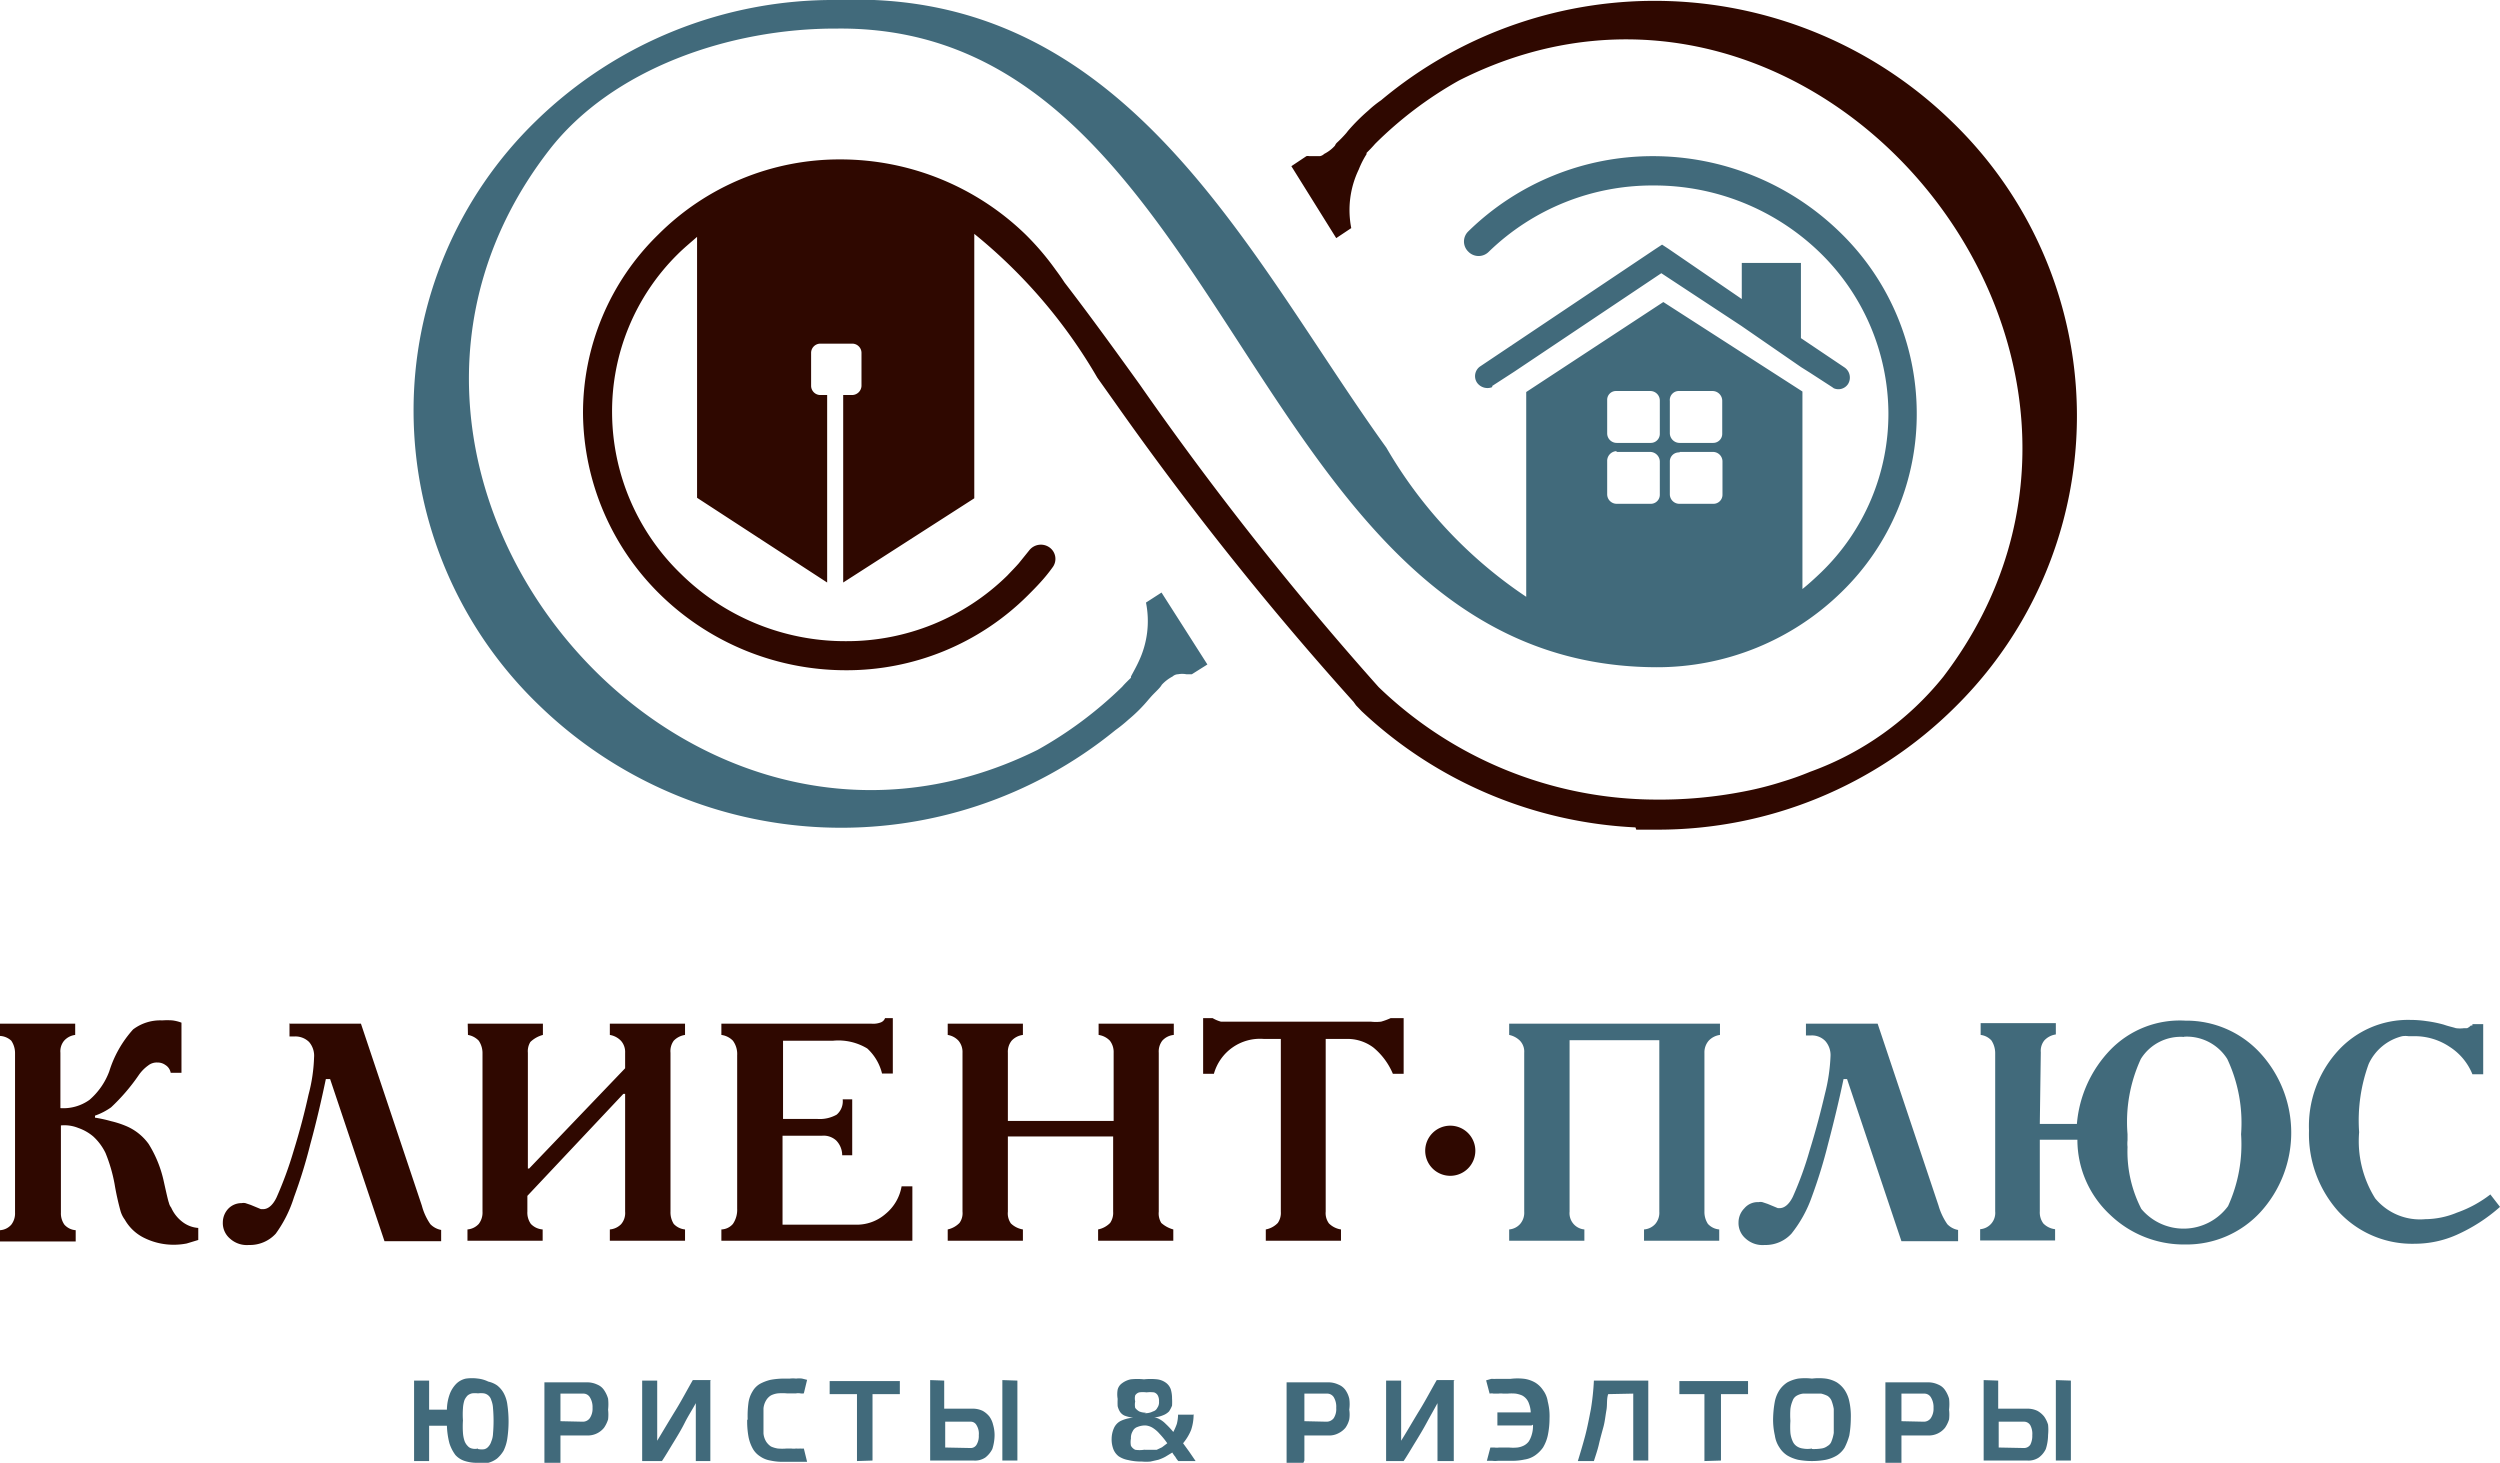 <svg xmlns="http://www.w3.org/2000/svg" viewBox="0 0 99.74 58.36"><defs><style>.cls-1{fill:#416a7b;}.cls-2{fill:#2f0800;}</style></defs><title>Ресурс 1</title><g id="Слой_2" data-name="Слой 2"><g id="Слой_1-2" data-name="Слой 1"><g id="Page-1"><g id="logo-mobile"><path id="Shape" class="cls-1" d="M55.31,17.86C49.79,10.19,45-.47,33.4,0a17,17,0,0,0-12,4.81,16.08,16.08,0,0,0-4.9,11.65,16.3,16.3,0,0,0,5,11.67,17.31,17.31,0,0,0,23,1,5.92,5.92,0,0,0,.52-.42,6.19,6.19,0,0,0,.81-.81l.07-.08c.14-.16.28-.28.38-.4a.61.61,0,0,0,.07-.1l0,0a1.6,1.6,0,0,1,.43-.33A.34.34,0,0,1,47,26.9a.9.9,0,0,1,.33,0h.22l.62-.39-1.83-2.87-.62.4a3.75,3.75,0,0,1-.29,2.35c-.09.2-.21.41-.31.6l0,.05c-.1.1-.23.22-.35.36a16,16,0,0,1-3.38,2.52C27,37.05,12,18.81,21.9,6c2.5-3.24,7.19-4.88,11.51-4.86C49.21,1,49.67,26.58,66.09,26.62a10.52,10.52,0,0,0,7.38-3,9.89,9.89,0,0,0,3-7.19,10.06,10.06,0,0,0-3.1-7.2,10.69,10.69,0,0,0-7.41-3,10.52,10.52,0,0,0-7.38,3,.56.56,0,0,0,0,.81.57.57,0,0,0,.82,0A9.37,9.37,0,0,1,66,7.4a9.49,9.49,0,0,1,6.58,2.65,9,9,0,0,1,2.76,6.4,8.8,8.8,0,0,1-2.69,6.39c-.24.23-.48.45-.74.66V15.62l-5.55-3.57-5.47,3.59v8.17A18,18,0,0,1,55.31,17.86Zm4.21-2.41a.51.51,0,0,1-.59-.18.47.47,0,0,1,.12-.65l7-4.69.26-.17.26.17,2.92,2,0-1.44h2.36l0,3,1.74,1.17a.49.49,0,0,1,.14.66.46.46,0,0,1-.57.17l-.07-.05-.88-.57-.35-.22L69.47,13,66.28,10.9l-5.87,3.93-.88.57S59.55,15.43,59.52,15.45ZM67,15.6h1.33a.39.39,0,0,1,.38.38v1.33a.36.36,0,0,1-.36.36H67a.39.39,0,0,1-.38-.38V16A.36.36,0,0,1,67,15.6Zm-2.48,0h1.32a.38.38,0,0,1,.38.38l0,1.33a.36.36,0,0,1-.36.36H64.5a.38.38,0,0,1-.38-.38l0-1.33A.35.35,0,0,1,64.47,15.6Zm0,2.43h1.32a.39.39,0,0,1,.38.38l0,1.33a.36.36,0,0,1-.36.36H64.5a.38.38,0,0,1-.38-.38l0-1.32A.39.39,0,0,1,64.47,18Zm2.5,0h1.32a.38.38,0,0,1,.38.38l0,1.33a.36.36,0,0,1-.36.36H67a.38.38,0,0,1-.38-.38l0-1.33A.36.36,0,0,1,67,18.05Z"/><path id="Shape-2" data-name="Shape" class="cls-2" d="M65.28,33.1c.27,0,.55,0,.84,0A16.81,16.81,0,0,0,78,28.21a16.31,16.31,0,0,0-.12-23.35A17,17,0,0,0,55.1,4a4.35,4.35,0,0,0-.51.41,7.74,7.74,0,0,0-.81.81l-.07.09a4.79,4.79,0,0,1-.38.39.34.34,0,0,0-.07.11h0a1.46,1.46,0,0,1-.43.33.34.34,0,0,1-.17.09h-.43a.22.22,0,0,0-.11,0l-.6.4L53.31,9.5l.6-.4a3.73,3.73,0,0,1,.3-2.34,3.5,3.5,0,0,1,.31-.61l0-.05c.1-.1.22-.22.34-.36a15.46,15.46,0,0,1,3.35-2.53C72.47-4,87.33,14.15,77.53,27a12.06,12.06,0,0,1-5.31,3.79v0a11.5,11.5,0,0,1-1.12.4,13,13,0,0,1-1.49.38A17.52,17.52,0,0,1,66,31.9a16,16,0,0,1-11-4.49,128.67,128.67,0,0,1-9.53-12.07c-1-1.39-2-2.77-3-4.07l0,0c-.11-.17-.23-.34-.35-.5a10.77,10.77,0,0,0-1.2-1.41,10.61,10.61,0,0,0-7.37-3,10.22,10.22,0,0,0-7.29,3,9.93,9.93,0,0,0-3,7.17,10.24,10.24,0,0,0,3.1,7.21,10.59,10.59,0,0,0,7.36,3A10.24,10.24,0,0,0,41,23.76c.18-.18.35-.35.52-.54a6.28,6.28,0,0,0,.47-.58.56.56,0,0,0-.12-.8.59.59,0,0,0-.81.12l-.42.52c-.14.16-.29.31-.45.48a9.14,9.14,0,0,1-6.48,2.62,9.33,9.33,0,0,1-6.53-2.67,9,9,0,0,1-2.76-6.39,8.81,8.81,0,0,1,2.62-6.38c.24-.24.52-.47.77-.69V19.86L33,23.24V15.76h-.27a.37.37,0,0,1-.37-.36V14.07a.37.37,0,0,1,.37-.36H34a.37.37,0,0,1,.37.36V15.4a.38.38,0,0,1-.38.36h-.35v7.48l5.23-3.36V9.33a20.79,20.79,0,0,1,4.91,5.74l.71,1A128.26,128.26,0,0,0,54,28l.1.14.22.23h0a17.13,17.13,0,0,0,10.93,4.64Z"/><path id="Shape-3" data-name="Shape" class="cls-1" d="M19.07,55a1.77,1.77,0,0,0-.48,0,.78.78,0,0,0-.38.2,1.16,1.16,0,0,0-.26.4,1.87,1.87,0,0,0-.12.64h-.71V55.08h-.6v3.21h.6V56.88h.71a3.17,3.17,0,0,0,.1.7,1.59,1.59,0,0,0,.24.47.85.85,0,0,0,.38.24,1.59,1.59,0,0,0,.5.07,1.81,1.81,0,0,0,.43,0,1,1,0,0,0,.35-.17,1.3,1.3,0,0,0,.26-.31,1.66,1.66,0,0,0,.15-.49,4.65,4.65,0,0,0,0-1.36,1.31,1.31,0,0,0-.15-.46,1,1,0,0,0-.26-.3,1,1,0,0,0-.35-.15A1.24,1.24,0,0,0,19.07,55Zm0,2.79a.47.47,0,0,1-.24,0,.3.3,0,0,1-.17-.1.54.54,0,0,1-.13-.21,1.3,1.3,0,0,1-.06-.32,3.62,3.62,0,0,1,0-.49,3.33,3.33,0,0,1,0-.48,1.3,1.3,0,0,1,.06-.33.64.64,0,0,1,.13-.19.45.45,0,0,1,.17-.08.9.9,0,0,1,.24,0,.86.86,0,0,1,.24,0,.37.37,0,0,1,.29.27,1,1,0,0,1,.07.33,5.89,5.89,0,0,1,0,1,.89.89,0,0,1-.07.32.53.53,0,0,1-.12.21.3.3,0,0,1-.17.1A.7.7,0,0,1,19.07,57.81Zm3.29-1.09V55.6h.9a.3.3,0,0,1,.27.14.74.74,0,0,1,.11.43.67.67,0,0,1-.11.41.34.34,0,0,1-.29.14Zm0,1.57v-1h1.07a.83.83,0,0,0,.67-.31,1.26,1.26,0,0,0,.16-.33,1.67,1.67,0,0,0,0-.39,2,2,0,0,0,0-.44,1.19,1.19,0,0,0-.16-.34.59.59,0,0,0-.27-.22.94.94,0,0,0-.43-.09H21.72v3.21h.64Zm6-3.21h-.72c-.23.4-.45.82-.69,1.21s-.49.81-.73,1.21V55.08h-.6v3.21h.79c.16-.24.31-.5.47-.76s.31-.51.44-.77.3-.52.44-.78v2.31h.58V55.08Zm1.45,1.57a3.43,3.43,0,0,0,.05.68,1.6,1.6,0,0,0,.17.48.87.87,0,0,0,.29.31,1,1,0,0,0,.42.17,2.24,2.24,0,0,0,.55.05h.47l.24,0,.2,0-.13-.53a.58.58,0,0,1-.14,0,1,1,0,0,1-.17,0,.62.62,0,0,1-.19,0h-.18a2.06,2.06,0,0,1-.36,0,1.07,1.07,0,0,1-.27-.08.69.69,0,0,1-.19-.19.76.76,0,0,1-.11-.33c0-.14,0-.29,0-.5s0-.36,0-.5a.76.76,0,0,1,.11-.33.57.57,0,0,1,.19-.19.86.86,0,0,1,.27-.08,2.06,2.06,0,0,1,.36,0h.18l.19,0a.47.47,0,0,1,.17,0,.43.43,0,0,0,.14,0l.13-.54-.2-.05a.93.93,0,0,0-.24,0,1.06,1.06,0,0,0-.25,0l-.22,0a3,3,0,0,0-.55.05,1.75,1.75,0,0,0-.42.16.81.81,0,0,0-.29.29,1.18,1.18,0,0,0-.17.47A3.91,3.91,0,0,0,29.83,56.65Zm5,1.64V55.62h1.09V55.1H33.1v.52h1.09v2.67Zm2.9-.52V56.72h1a.26.26,0,0,1,.25.14.64.64,0,0,1,.09.4.67.67,0,0,1-.09.38.27.27,0,0,1-.25.13Zm-.6-2.69v3.21h1.74a.74.74,0,0,0,.46-.12,1,1,0,0,0,.28-.34,1.88,1.88,0,0,0,.09-.56,1.51,1.51,0,0,0-.06-.41.91.91,0,0,0-.15-.33.92.92,0,0,0-.26-.22.91.91,0,0,0-.4-.09H37.67V55.08Zm2.88,0v3.21h.6V55.08Zm7.65,1.38H47a1.57,1.57,0,0,1-.05.37,2.37,2.37,0,0,1-.14.32,3.25,3.25,0,0,0-.3-.32,1,1,0,0,0-.25-.19.52.52,0,0,0-.21-.07,1.19,1.19,0,0,0,.36-.09.66.66,0,0,0,.23-.15,1.24,1.24,0,0,0,.12-.23,2.36,2.36,0,0,0,0-.29,1.25,1.25,0,0,0-.05-.36.55.55,0,0,0-.19-.26.74.74,0,0,0-.35-.14,2.44,2.44,0,0,0-.53,0,2.5,2.5,0,0,0-.53,0,.87.87,0,0,0-.35.16.44.44,0,0,0-.17.25,1.07,1.07,0,0,0,0,.37,2.71,2.71,0,0,0,0,.29.77.77,0,0,0,.09.22.43.43,0,0,0,.19.16,1.42,1.42,0,0,0,.34.08,1.41,1.41,0,0,0-.5.13.59.59,0,0,0-.27.29,1.07,1.07,0,0,0-.09.41,1.11,1.11,0,0,0,.07.43.67.67,0,0,0,.21.28,1,1,0,0,0,.38.15,2.2,2.2,0,0,0,.55.06,1.83,1.83,0,0,0,.34,0l.31-.07a1.69,1.69,0,0,0,.28-.12l.28-.17a1.1,1.1,0,0,0,.12.17.88.88,0,0,0,.12.17h.69l-.26-.38-.24-.33a2,2,0,0,0,.32-.53A1.92,1.92,0,0,0,47.62,56.46Zm-2,1.4a1.13,1.13,0,0,1-.35,0,.38.38,0,0,1-.17-.16.76.76,0,0,1,0-.29.5.5,0,0,1,.07-.29.32.32,0,0,1,.19-.17.81.81,0,0,1,.33-.06.66.66,0,0,1,.27.09,1.2,1.2,0,0,1,.28.24,3.35,3.35,0,0,1,.31.38l-.21.16-.21.1-.22,0Zm.09-1.48a.67.67,0,0,1-.28-.05.56.56,0,0,1-.16-.14.67.67,0,0,1,0-.26.51.51,0,0,1,0-.24.28.28,0,0,1,.16-.12,1.06,1.06,0,0,1,.29,0,1.28,1.28,0,0,1,.3,0,.26.26,0,0,1,.15.12.45.45,0,0,1,.05.24.38.38,0,0,1-.07.26.26.26,0,0,1-.17.14A.65.65,0,0,1,45.66,56.38Zm6.31.34V55.6h.89a.31.31,0,0,1,.28.14.74.74,0,0,1,.1.43.67.67,0,0,1-.1.41.36.36,0,0,1-.3.14Zm0,1.57v-1H53a.79.79,0,0,0,.4-.09.85.85,0,0,0,.28-.22,1,1,0,0,0,.15-.33,1.27,1.27,0,0,0,0-.39,1.52,1.52,0,0,0,0-.44,1,1,0,0,0-.15-.34.62.62,0,0,0-.28-.22.94.94,0,0,0-.43-.09H51.33v3.21H52Zm6-3.21h-.72c-.23.4-.45.82-.69,1.21s-.48.81-.73,1.21V55.08h-.6v3.21H56c.16-.24.31-.5.47-.76s.31-.51.45-.77.29-.52.43-.78v2.31H58V55.08Zm3.12,1.78a1.18,1.18,0,0,1-.05.4,1,1,0,0,1-.12.27.58.58,0,0,1-.19.16.8.8,0,0,1-.26.08,1.72,1.72,0,0,1-.34,0H60l-.19,0a.63.63,0,0,1-.19,0l-.16,0-.14.53.21,0a.93.93,0,0,0,.24,0h.5a2.34,2.34,0,0,0,.55-.05,1,1,0,0,0,.43-.17,1.3,1.3,0,0,0,.31-.31,1.6,1.6,0,0,0,.19-.48,3.31,3.31,0,0,0,.07-.68,2.3,2.3,0,0,0-.07-.67,1,1,0,0,0-.19-.46,1,1,0,0,0-.31-.3,1.21,1.21,0,0,0-.43-.15,2.24,2.24,0,0,0-.55,0H60l-.26,0a2.24,2.24,0,0,1-.24,0l-.21.06.14.53a.35.35,0,0,1,.16,0l.19,0a.62.62,0,0,1,.19,0h.17a1.77,1.77,0,0,1,.33,0,1.09,1.09,0,0,1,.25.07A.56.56,0,0,1,61,56a1.08,1.08,0,0,1,.07.35H59.74v.52H61.1Zm4-1.24v2.67h.6V55.08H63.59a10,10,0,0,1-.12,1.14c-.07.36-.14.73-.23,1.07s-.19.67-.29,1h.64c.07-.22.15-.45.2-.67s.12-.47.18-.69.08-.45.12-.67,0-.43.07-.64Zm3.5,2.67V55.62h1.08V55.1H67v.52H68v2.67ZM72.29,55a2.39,2.39,0,0,0-.55,0,1.46,1.46,0,0,0-.43.15,1.1,1.1,0,0,0-.31.3,1.3,1.3,0,0,0-.19.46,4.18,4.18,0,0,0-.07.67,2.82,2.82,0,0,0,.07.69,1.14,1.14,0,0,0,.19.49,1,1,0,0,0,.31.31,1.54,1.54,0,0,0,.43.17,3.05,3.05,0,0,0,1.1,0,1.44,1.44,0,0,0,.44-.17,1,1,0,0,0,.31-.31,2.51,2.51,0,0,0,.19-.49,4.21,4.21,0,0,0,.06-.69,2.73,2.73,0,0,0-.06-.67,1.3,1.3,0,0,0-.19-.46,1.1,1.1,0,0,0-.31-.3,1.26,1.26,0,0,0-.44-.15A2.34,2.34,0,0,0,72.29,55Zm0,2.79a1,1,0,0,1-.36,0,.55.55,0,0,1-.26-.1.45.45,0,0,1-.15-.19,1.1,1.1,0,0,1-.09-.33,3.4,3.4,0,0,1,0-.48,3.33,3.33,0,0,1,0-.48,1.2,1.2,0,0,1,.09-.33.36.36,0,0,1,.15-.19.67.67,0,0,1,.26-.09h.73a1.2,1.2,0,0,1,.25.09.43.43,0,0,1,.16.19,1.7,1.7,0,0,1,.09.33c0,.14,0,.29,0,.48s0,.36,0,.48a1.52,1.52,0,0,1-.09.33.34.34,0,0,1-.16.19.51.51,0,0,1-.25.1A2,2,0,0,1,72.29,57.81Zm3.57-1.09V55.6h.9a.3.3,0,0,1,.27.14.74.74,0,0,1,.11.43.67.67,0,0,1-.11.41.34.34,0,0,1-.29.14Zm0,1.57v-1h1.07a.83.83,0,0,0,.67-.31,1.26,1.26,0,0,0,.16-.33,1.67,1.67,0,0,0,0-.39,2,2,0,0,0,0-.44,1.19,1.19,0,0,0-.16-.34.59.59,0,0,0-.27-.22.94.94,0,0,0-.43-.09H75.22v3.21h.64Zm3.88-.52V56.72h1a.29.29,0,0,1,.26.14.73.73,0,0,1,.08.4.77.77,0,0,1-.08.38.3.3,0,0,1-.26.13Zm-.6-2.69v3.21h1.74a.74.74,0,0,0,.46-.12.91.91,0,0,0,.28-.34,1.88,1.88,0,0,0,.09-.56,2,2,0,0,0,0-.41,1.13,1.13,0,0,0-.16-.33.92.92,0,0,0-.26-.22.91.91,0,0,0-.4-.09H79.72V55.08Zm2.88,0v3.21h.6V55.08Z"/><path id="Shape-4" data-name="Shape" class="cls-2" d="M0,40.84H3v.45a.7.7,0,0,0-.45.24.66.66,0,0,0-.14.47v2.21a1.79,1.79,0,0,0,1.16-.33,2.77,2.77,0,0,0,.79-1.14,4.47,4.47,0,0,1,.95-1.67,1.79,1.79,0,0,1,1.16-.36,2.73,2.73,0,0,1,.41,0,1.58,1.58,0,0,1,.36.09v2H6.81a.46.46,0,0,0-.21-.31.53.53,0,0,0-.32-.1.55.55,0,0,0-.37.12,1.57,1.57,0,0,0-.38.39,7.76,7.76,0,0,1-1.1,1.28,2.58,2.58,0,0,1-.64.33v.08a5.27,5.27,0,0,1,.64.14,3.72,3.72,0,0,1,.59.19,2.12,2.12,0,0,1,.91.72,4.69,4.69,0,0,1,.59,1.43c.12.54.19.85.22.92a.48.48,0,0,0,.09.19,1.45,1.45,0,0,0,.45.57,1.17,1.17,0,0,0,.63.24v.48l-.46.14a2.7,2.7,0,0,1-.48.05,2.64,2.64,0,0,1-1.19-.26,1.79,1.79,0,0,1-.8-.74,1.09,1.09,0,0,1-.17-.34,10.66,10.66,0,0,1-.24-1.09A6.25,6.25,0,0,0,4.21,46a2.19,2.19,0,0,0-.49-.66,1.87,1.87,0,0,0-.6-.34,1.47,1.47,0,0,0-.69-.1v3.48a.78.78,0,0,0,.14.48.67.67,0,0,0,.45.22v.45H0v-.45a.65.65,0,0,0,.45-.22.73.73,0,0,0,.15-.48V42a.88.88,0,0,0-.15-.48A.71.71,0,0,0,0,41.33v-.49Zm57.86,4.07a1,1,0,1,1-1,1A1,1,0,0,1,57.86,44.91ZM11.53,40.84H14.4l2.43,7.26a2.34,2.34,0,0,0,.34.74.81.81,0,0,0,.43.23v.45H15.34l-2.17-6.47H13c-.17.81-.37,1.69-.62,2.6a20.2,20.2,0,0,1-.65,2.11A5,5,0,0,1,11,49.22a1.4,1.4,0,0,1-1.07.45,1,1,0,0,1-.76-.26.81.81,0,0,1-.28-.64.8.8,0,0,1,.23-.56A.73.73,0,0,1,9.64,48a.39.39,0,0,1,.15,0l.21.07.41.17h.09c.19,0,.38-.15.53-.46a14.81,14.81,0,0,0,.68-1.85c.26-.84.45-1.58.6-2.26a6.54,6.54,0,0,0,.22-1.48.84.84,0,0,0-.2-.62.78.78,0,0,0-.57-.22h-.21v-.49Zm7.13,0h3v.45a1.14,1.14,0,0,0-.5.28.7.7,0,0,0-.1.43v4.62h.05l3.83-4V42a.67.67,0,0,0-.16-.47.79.79,0,0,0-.45-.24v-.45h3v.45a.78.78,0,0,0-.45.23.7.7,0,0,0-.13.48v6.34a.86.86,0,0,0,.13.49.71.71,0,0,0,.45.22v.45h-3v-.45a.71.71,0,0,0,.45-.21.68.68,0,0,0,.16-.5v-4.7h-.07l-3.83,4.07v.63a.77.77,0,0,0,.14.49.72.72,0,0,0,.47.22v.45h-3v-.45a.69.69,0,0,0,.45-.22.74.74,0,0,0,.15-.49V42a.88.88,0,0,0-.15-.48.78.78,0,0,0-.43-.23Zm10.1,0h6a.85.85,0,0,0,.38-.05.29.29,0,0,0,.17-.17h.31v2.21h-.43a2,2,0,0,0-.59-1,2.23,2.23,0,0,0-1.36-.31h-2v3.12h1.35a1.38,1.38,0,0,0,.79-.17.7.7,0,0,0,.24-.61H34v2.23H33.6a.84.84,0,0,0-.24-.59.74.74,0,0,0-.55-.19H31.22v3.55h2.92a1.75,1.75,0,0,0,1.19-.43,1.82,1.82,0,0,0,.64-1.1h.43V49.5H28.78v-.45a.63.63,0,0,0,.46-.22,1,1,0,0,0,.17-.61V42.1a.89.89,0,0,0-.17-.58.78.78,0,0,0-.46-.23v-.45Zm12.05,0v.45a.73.73,0,0,0-.45.23.71.71,0,0,0-.15.48v2.72h4.22V42a.74.74,0,0,0-.15-.48.78.78,0,0,0-.45-.23v-.45h3v.45a.7.7,0,0,0-.46.23.71.71,0,0,0-.14.48l0,6.34a.73.73,0,0,0,.1.45,1.19,1.19,0,0,0,.48.26v.45h-3v-.45a.93.93,0,0,0,.48-.26.71.71,0,0,0,.12-.45v-3H40.21v3a.7.7,0,0,0,.12.47.9.9,0,0,0,.48.24v.45h-3v-.45a.94.94,0,0,0,.47-.26.66.66,0,0,0,.12-.45V42a.7.7,0,0,0-.16-.48.75.75,0,0,0-.43-.23v-.45Zm7.09-.22h.48a1.36,1.36,0,0,0,.33.14c.12,0,.26,0,.45,0h5.53a1.76,1.76,0,0,0,.41,0,2.57,2.57,0,0,0,.38-.14H56v2.22h-.43a2.72,2.72,0,0,0-.78-1.05,1.72,1.72,0,0,0-1.1-.34h-.8v6.89a.69.69,0,0,0,.13.47.86.86,0,0,0,.48.24v.45h-3v-.45a.89.89,0,0,0,.48-.26.71.71,0,0,0,.12-.45V41.45h-.67a1.91,1.91,0,0,0-2,1.39h-.43V40.62Z"/><path id="Shape-5" data-name="Shape" class="cls-1" d="M68.62,40.84v.45a.75.75,0,0,0-.45.23A.71.71,0,0,0,68,42v6.34a.86.86,0,0,0,.14.49.69.69,0,0,0,.45.22v.45h-3v-.45a.67.67,0,0,0,.45-.22.69.69,0,0,0,.16-.49V41.5H62.62v6.84a.65.65,0,0,0,.59.71v.45h-3v-.45a.66.66,0,0,0,.43-.21.68.68,0,0,0,.17-.5V42a.63.63,0,0,0-.17-.48.86.86,0,0,0-.43-.23v-.45Zm3.43,0h2.86l2.43,7.26a2.54,2.54,0,0,0,.35.74.78.78,0,0,0,.43.23v.45H75.86l-2.17-6.47h-.14c-.17.81-.38,1.69-.62,2.6a20.2,20.2,0,0,1-.65,2.11,5,5,0,0,1-.81,1.46,1.4,1.4,0,0,1-1.07.45,1,1,0,0,1-.76-.26.81.81,0,0,1-.28-.64.8.8,0,0,1,.23-.56.7.7,0,0,1,.57-.25.39.39,0,0,1,.15,0l.21.07.41.17H71c.19,0,.38-.15.53-.46a13.71,13.71,0,0,0,.67-1.85c.26-.84.45-1.58.61-2.26a7.17,7.17,0,0,0,.22-1.48.85.85,0,0,0-.21-.62.74.74,0,0,0-.56-.22h-.21v-.49Zm9.33,4h1.48a4.83,4.83,0,0,1,1.33-2.95,3.86,3.86,0,0,1,3-1.17,4,4,0,0,1,3,1.31,4.7,4.7,0,0,1,0,6.32,4,4,0,0,1-3,1.3,4.25,4.25,0,0,1-3-1.18,4.08,4.08,0,0,1-1.31-3h-1.5v2.86a.74.74,0,0,0,.14.48.78.78,0,0,0,.47.23v.45H79v-.45a.65.65,0,0,0,.6-.71V42a.92.92,0,0,0-.15-.49.69.69,0,0,0-.43-.22v-.47h3v.45a.78.78,0,0,0-.46.24.66.66,0,0,0-.14.47Zm5.76-3.47a1.87,1.87,0,0,0-1.73.88,6,6,0,0,0-.53,3v.24a1.32,1.32,0,0,0,0,.27,5,5,0,0,0,.55,2.47,2.2,2.2,0,0,0,3.46-.11,5.93,5.93,0,0,0,.52-2.87,6,6,0,0,0-.55-3A1.91,1.91,0,0,0,87.14,41.36Zm12.22,6.29.38.49A6.72,6.72,0,0,1,98,49.27a4.1,4.1,0,0,1-1.64.35,4,4,0,0,1-3.07-1.29,4.63,4.63,0,0,1-1.17-3.23,4.46,4.46,0,0,1,1.15-3.17,3.78,3.78,0,0,1,2.88-1.24,4.57,4.57,0,0,1,.67.05,4.85,4.85,0,0,1,.68.14c.2.07.36.1.48.14a1.23,1.23,0,0,0,.33,0h.12a.48.48,0,0,0,.15-.11.09.09,0,0,0,.06,0l0-.05h.43v2h-.43a2.34,2.34,0,0,0-.9-1.09,2.5,2.5,0,0,0-1.43-.43l-.22,0a.85.85,0,0,0-.25,0,2,2,0,0,0-1.34,1.11,6.58,6.58,0,0,0-.38,2.72,4.31,4.31,0,0,0,.64,2.64,2.32,2.32,0,0,0,2,.83,3.34,3.34,0,0,0,1.26-.26A4.73,4.73,0,0,0,99.36,47.65Z"/></g></g></g></g></svg>